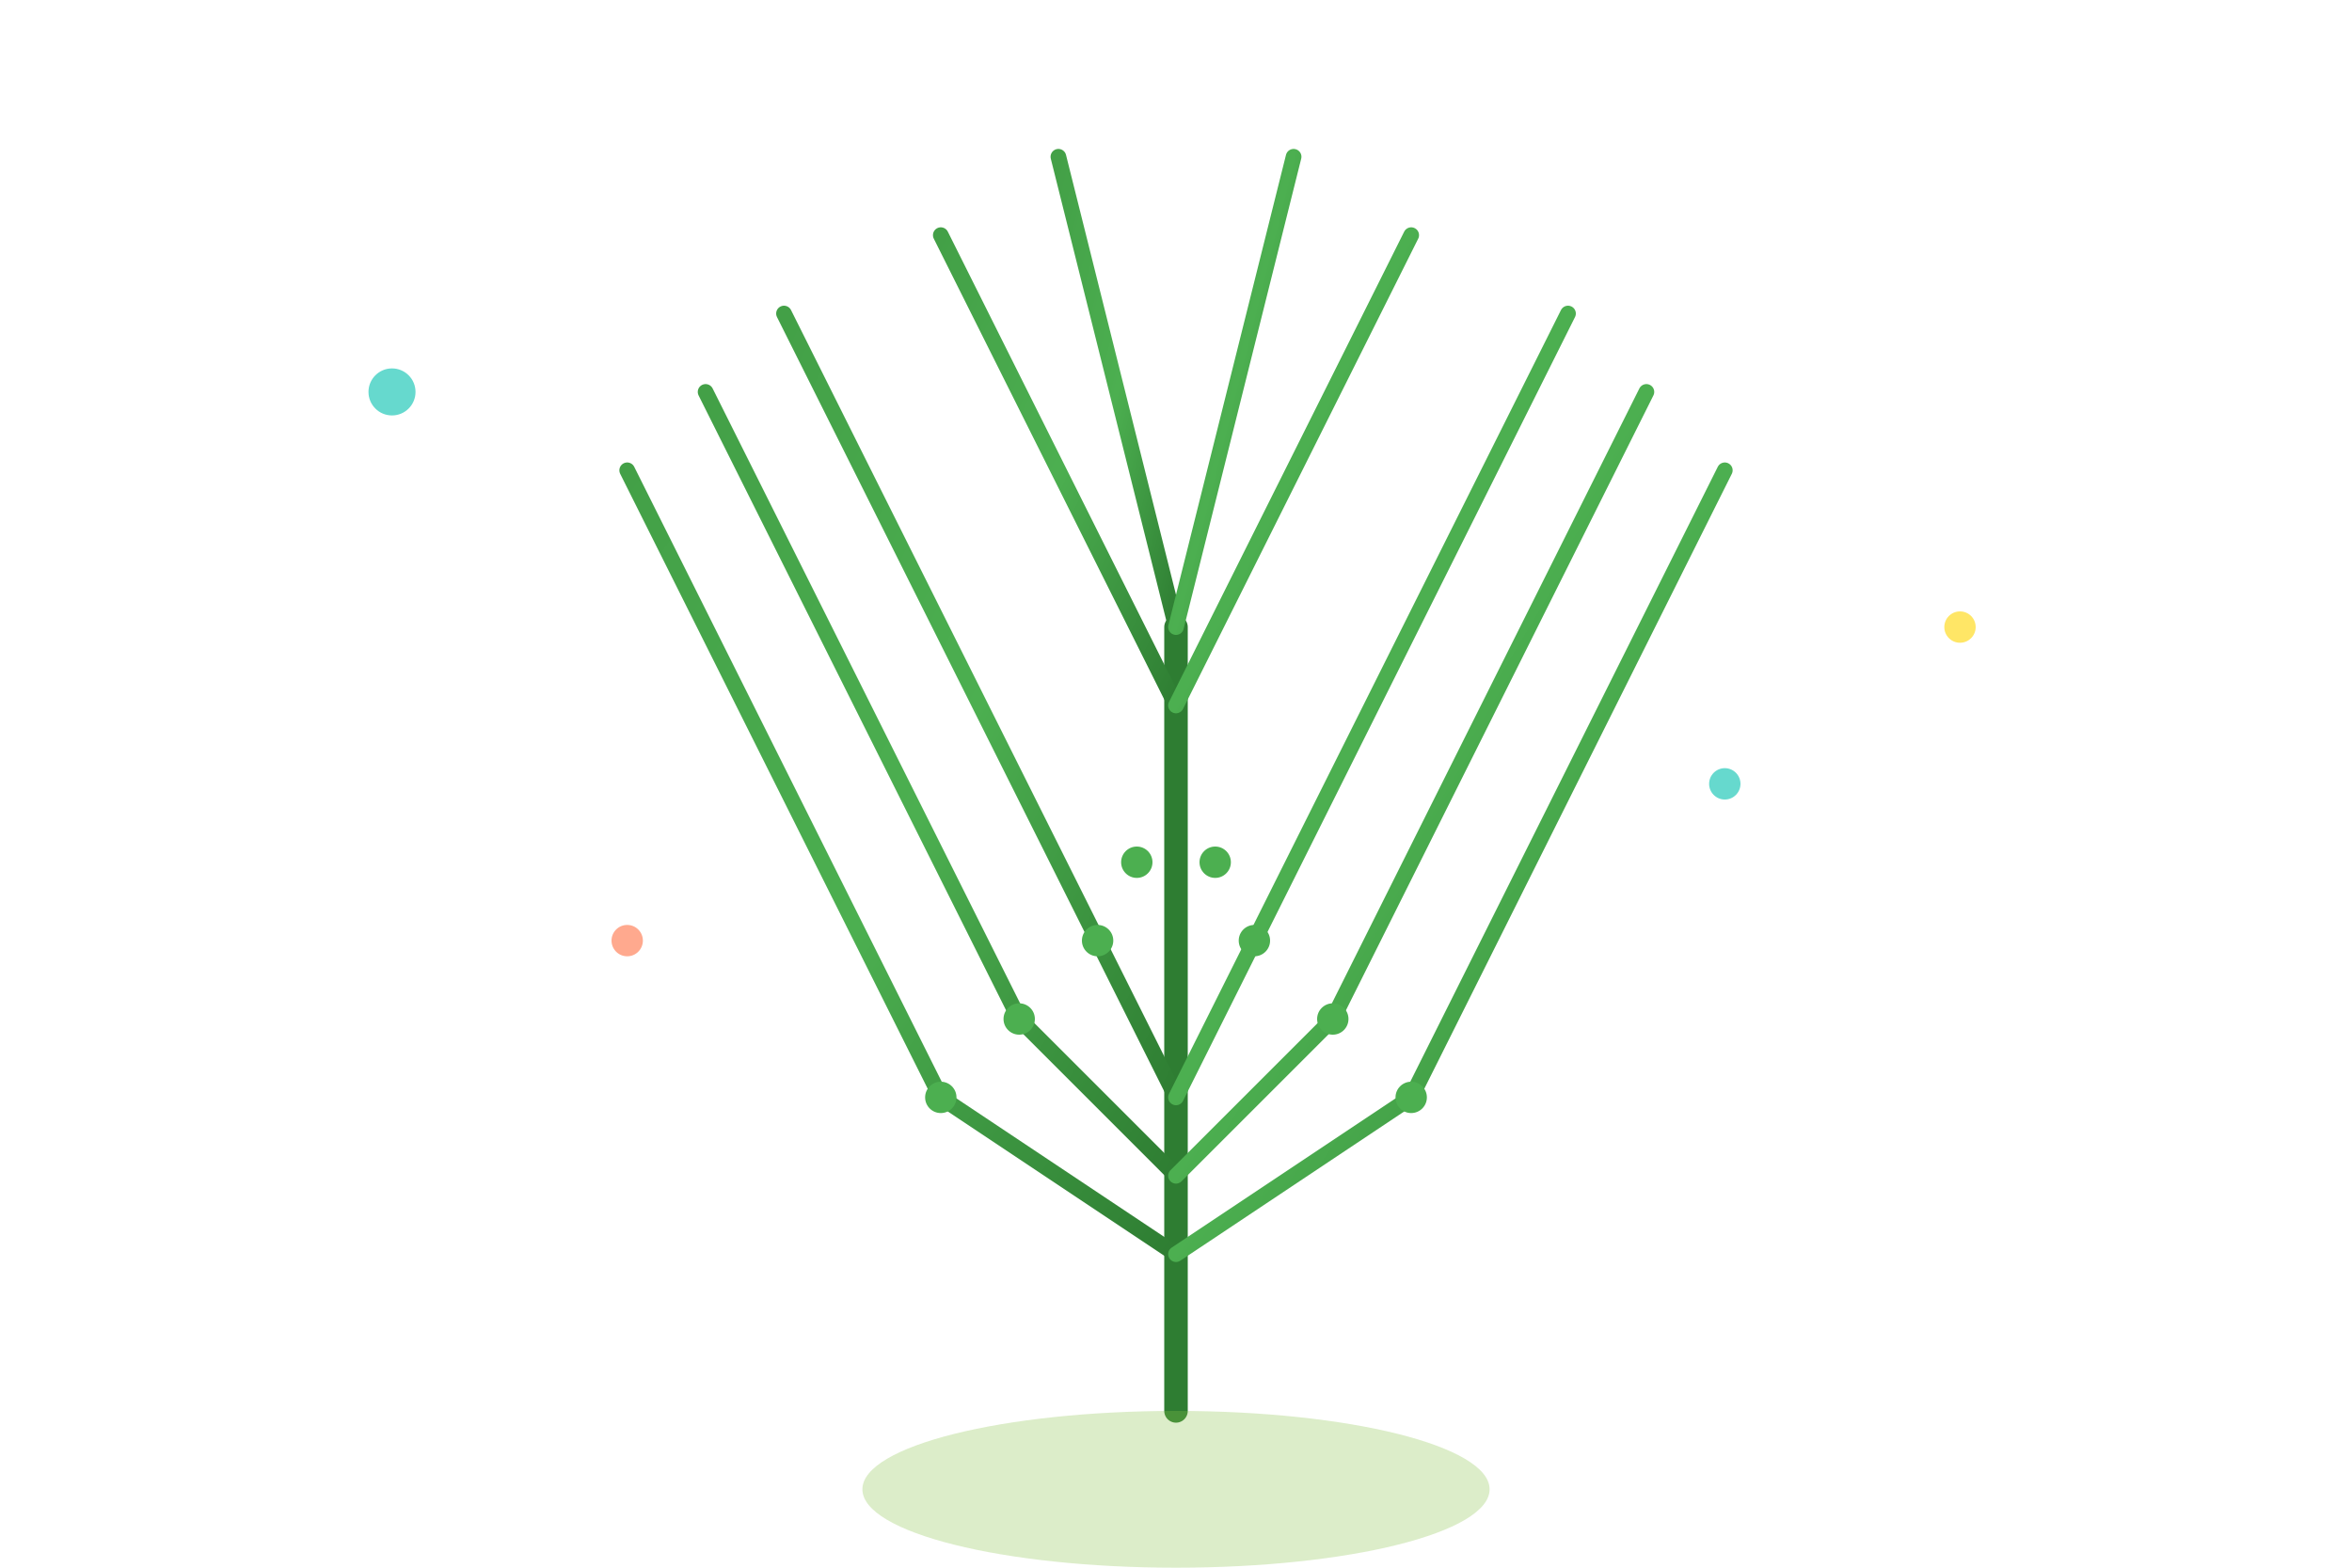 <svg width="300" height="200" viewBox="0 0 300 200" fill="none" xmlns="http://www.w3.org/2000/svg">
  <defs>
    <linearGradient id="fernGradient" x1="0%" y1="0%" x2="100%" y2="100%">
      <stop offset="0%" style="stop-color:#43A047" />
      <stop offset="50%" style="stop-color:#4CAF50" />
      <stop offset="100%" style="stop-color:#2E7D32" />
    </linearGradient>
  </defs>
  
  <!-- Main fern stem -->
  <path d="M150 180 L150 80" stroke="#2E7D32" stroke-width="3" stroke-linecap="round"/>
  
  <!-- Fern fronds -->
  <!-- Left side fronds -->
  <path d="M150 160 L120 140 L110 120 L100 100 L90 80 L80 60" stroke="url(#fernGradient)" stroke-width="2" stroke-linecap="round" fill="none"/>
  <path d="M150 150 L130 130 L120 110 L110 90 L100 70 L90 50" stroke="url(#fernGradient)" stroke-width="2" stroke-linecap="round" fill="none"/>
  <path d="M150 140 L140 120 L130 100 L120 80 L110 60 L100 40" stroke="url(#fernGradient)" stroke-width="2" stroke-linecap="round" fill="none"/>
  
  <!-- Right side fronds -->
  <path d="M150 160 L180 140 L190 120 L200 100 L210 80 L220 60" stroke="url(#fernGradient)" stroke-width="2" stroke-linecap="round" fill="none"/>
  <path d="M150 150 L170 130 L180 110 L190 90 L200 70 L210 50" stroke="url(#fernGradient)" stroke-width="2" stroke-linecap="round" fill="none"/>
  <path d="M150 140 L160 120 L170 100 L180 80 L190 60 L200 40" stroke="url(#fernGradient)" stroke-width="2" stroke-linecap="round" fill="none"/>
  
  <!-- Top fronds -->
  <path d="M150 90 L140 70 L130 50 L120 30" stroke="url(#fernGradient)" stroke-width="2" stroke-linecap="round" fill="none"/>
  <path d="M150 90 L160 70 L170 50 L180 30" stroke="url(#fernGradient)" stroke-width="2" stroke-linecap="round" fill="none"/>
  <path d="M150 80 L145 60 L140 40 L135 20" stroke="url(#fernGradient)" stroke-width="2" stroke-linecap="round" fill="none"/>
  <path d="M150 80 L155 60 L160 40 L165 20" stroke="url(#fernGradient)" stroke-width="2" stroke-linecap="round" fill="none"/>
  
  <!-- Fern leaf details -->
  <circle cx="120" cy="140" r="2" fill="#4CAF50"/>
  <circle cx="180" cy="140" r="2" fill="#4CAF50"/>
  <circle cx="130" cy="130" r="2" fill="#4CAF50"/>
  <circle cx="170" cy="130" r="2" fill="#4CAF50"/>
  <circle cx="140" cy="120" r="2" fill="#4CAF50"/>
  <circle cx="160" cy="120" r="2" fill="#4CAF50"/>
  <circle cx="145" cy="110" r="2" fill="#4CAF50"/>
  <circle cx="155" cy="110" r="2" fill="#4CAF50"/>
  
  <!-- Decorative elements -->
  <circle cx="50" cy="50" r="3" fill="#00BFAE" opacity="0.6"/>
  <circle cx="250" cy="80" r="2" fill="#FFD600" opacity="0.6"/>
  <circle cx="80" cy="120" r="2" fill="#FF7043" opacity="0.6"/>
  <circle cx="220" cy="100" r="2" fill="#00BFAE" opacity="0.6"/>
  
  <!-- Ground/base -->
  <ellipse cx="150" cy="190" rx="40" ry="10" fill="#8BC34A" opacity="0.3"/>
</svg> 